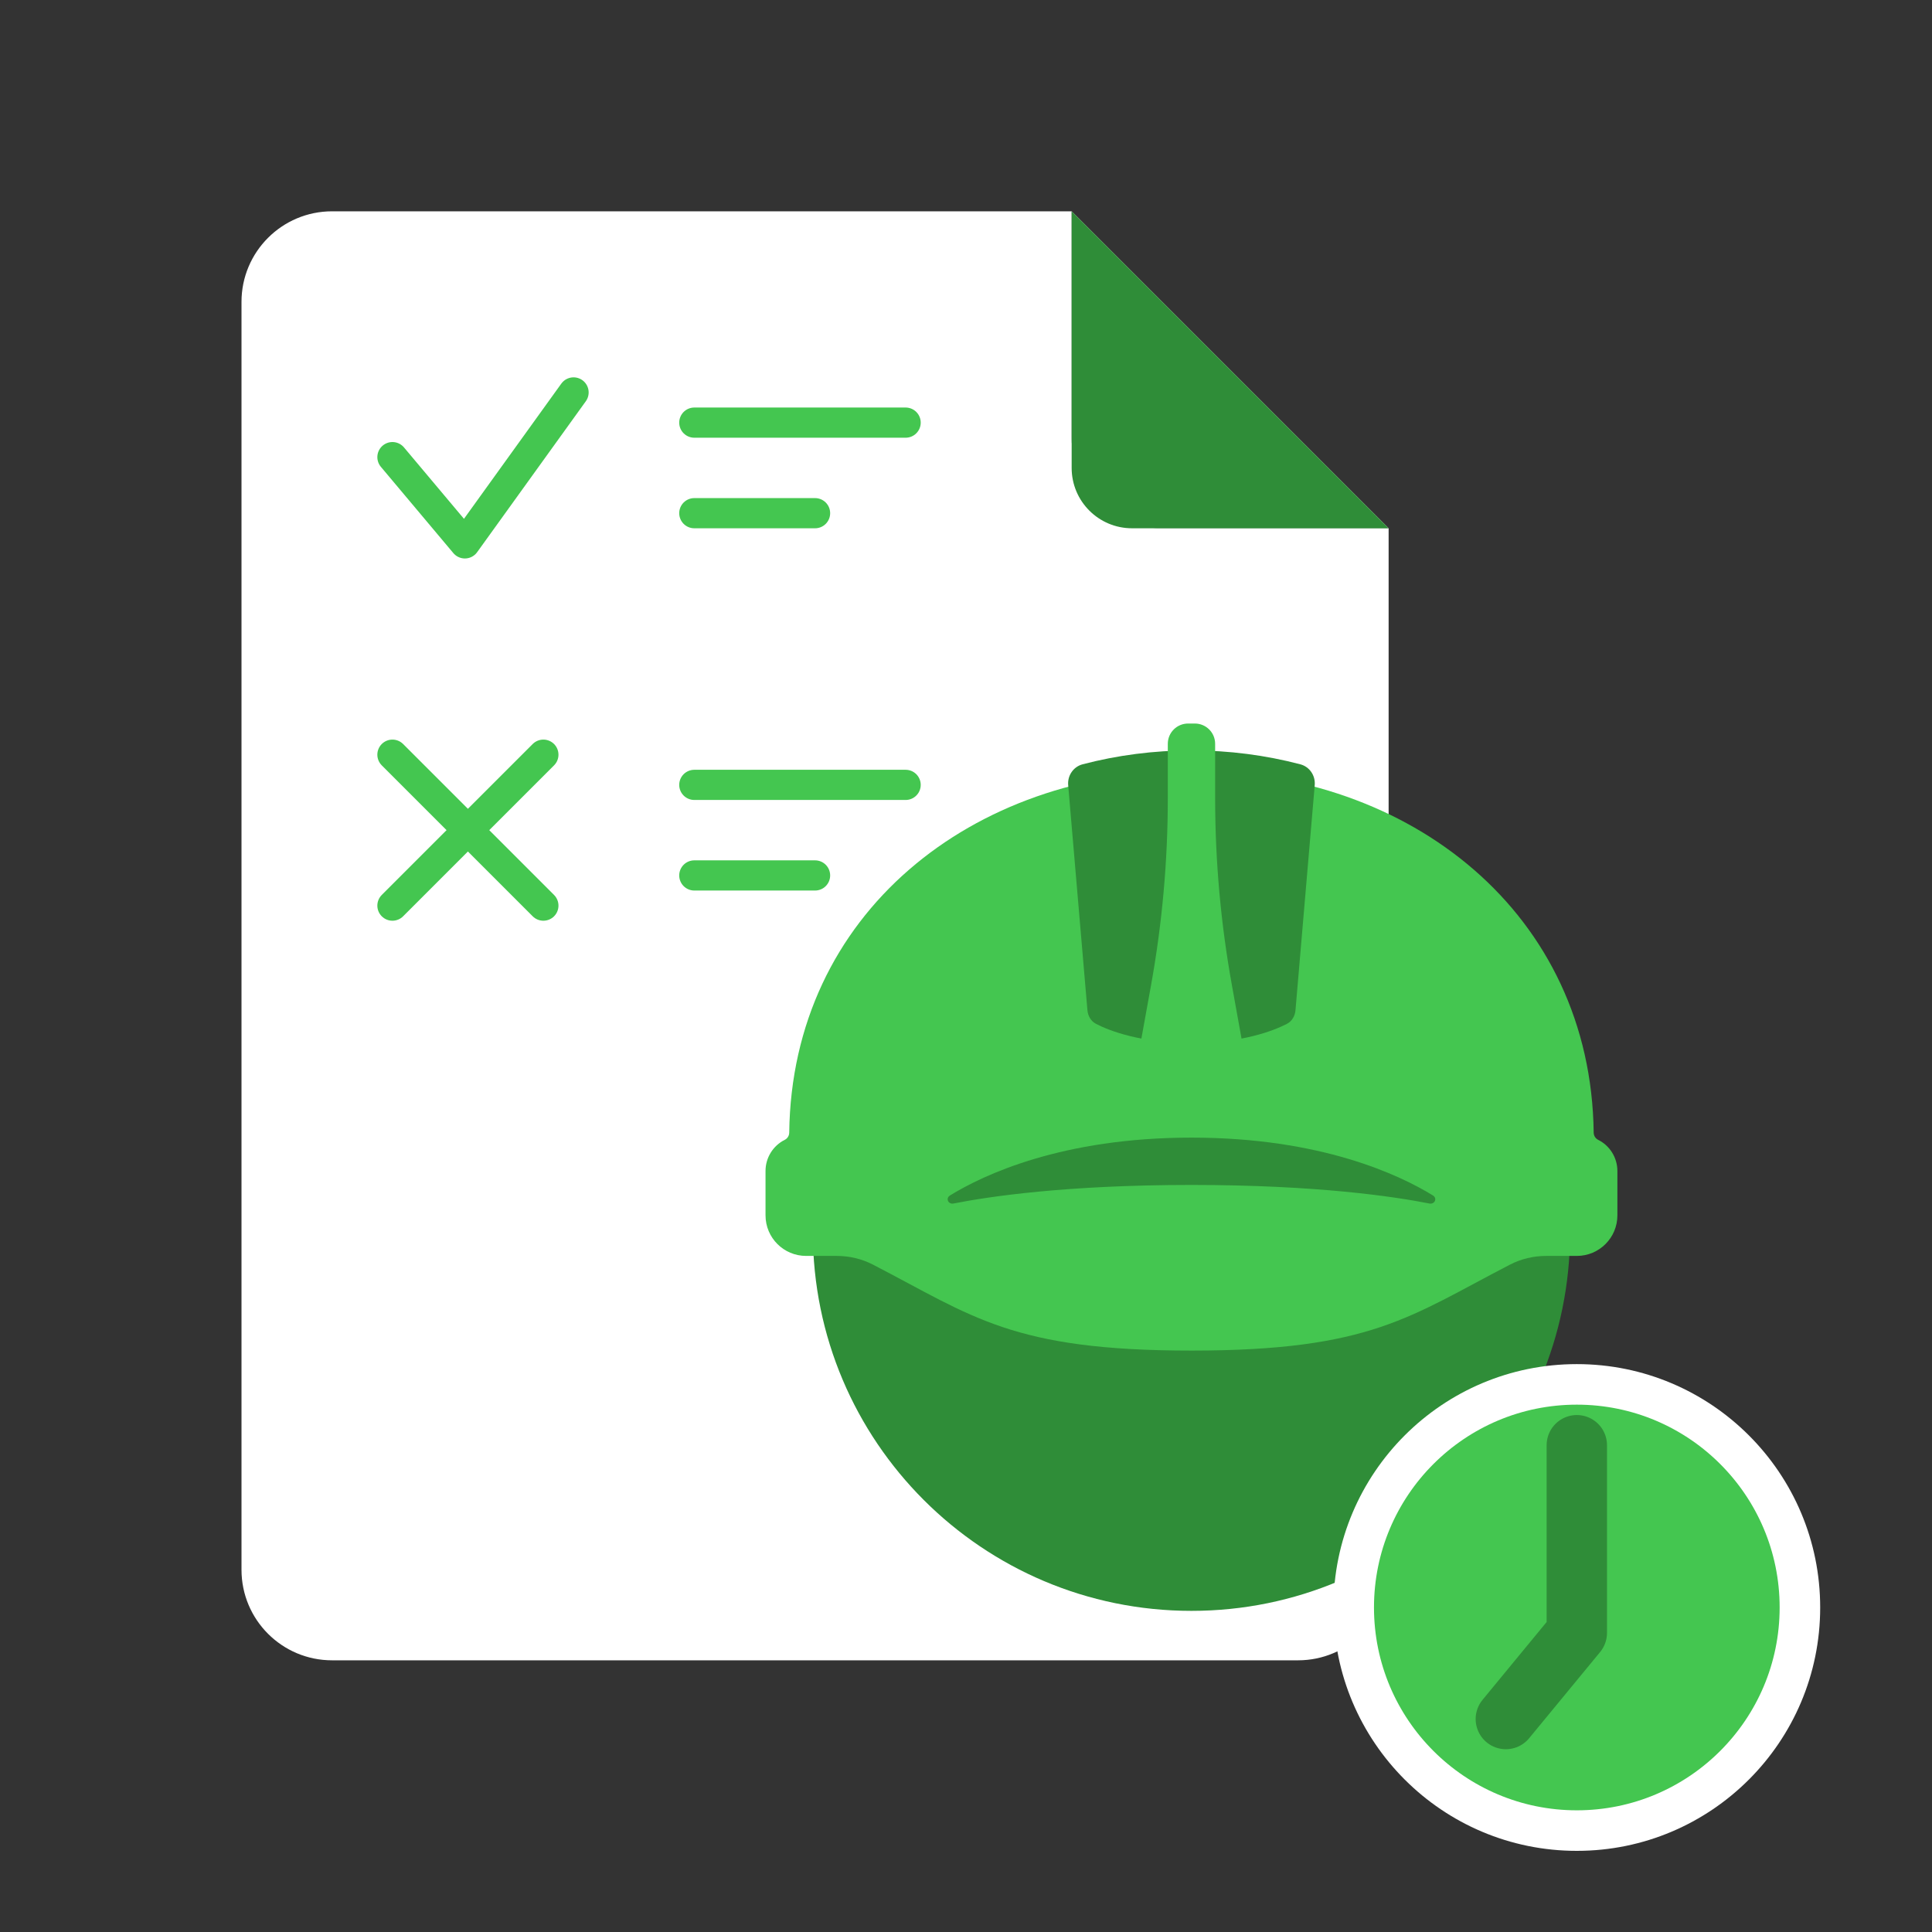 <svg width="64" height="64" viewBox="0 0 64 64" fill="none" xmlns="http://www.w3.org/2000/svg">
<rect x="0" y="0" width="64" height="64" fill="#333333" stroke="none"/>
<g clip-path="url(#clip0_884_3791)">
<path d="M8 10C8 8.343 9.343 7 11 7H35.5V14.5C35.5 16.157 36.843 17.5 38.5 17.5H46V52C46 53.657 44.657 55 43 55H11C9.343 55 8 53.657 8 52V10Z" fill="white"/>
<path d="M46 17.5H38.5C36.843 17.5 35.5 16.157 35.5 14.5V7L46 17.5Z" fill="white"/>
<path d="M46 17.5H37.5C36.395 17.5 35.5 16.605 35.5 15.5V7L46 17.5Z" fill="#2F8D38"/>
<path d="M23 14H30" stroke="#44C650" stroke-linecap="round" stroke-linejoin="round"/>
<path d="M23 17H27" stroke="#44C650" stroke-linecap="round" stroke-linejoin="round"/>
<path d="M23 26H30" stroke="#44C650" stroke-linecap="round" stroke-linejoin="round"/>
<path d="M23 29H27" stroke="#44C650" stroke-linecap="round" stroke-linejoin="round"/>
<path d="M13 25L18 30" stroke="#44C650" stroke-linecap="round" stroke-linejoin="round"/>
<path d="M18 25L13 30" stroke="#44C650" stroke-linecap="round" stroke-linejoin="round"/>
<path d="M13 15.143L15.4 18L19 13" stroke="#44C650" stroke-linecap="round" stroke-linejoin="round"/>
<g clip-path="url(#clip1_884_3791)">
<path d="M39.469 53.362C46.395 53.362 52.011 47.747 52.011 40.82H26.927C26.927 47.747 32.542 53.362 39.469 53.362Z" fill="#2F8D38"/>
<path d="M39.469 25.535C32.19 25.535 26.233 30.279 26.144 37.52C26.143 37.62 26.087 37.713 25.997 37.758C25.606 37.953 25.359 38.353 25.359 38.79V40.26C25.359 41.003 25.961 41.604 26.703 41.604H27.718C28.135 41.604 28.549 41.701 28.919 41.893C32.233 43.608 33.525 44.74 39.469 44.74C45.412 44.74 46.705 43.608 50.019 41.893C50.389 41.701 50.802 41.604 51.22 41.604H52.234C52.977 41.604 53.578 41.003 53.578 40.26V38.79C53.578 38.353 53.331 37.953 52.94 37.758C52.851 37.713 52.794 37.62 52.793 37.52C52.704 30.279 46.748 25.535 39.469 25.535Z" fill="#44C650"/>
<path d="M43.076 25.319C43.383 25.4 43.579 25.693 43.552 26.009L42.915 33.462C42.899 33.655 42.799 33.831 42.626 33.919C42.179 34.148 41.153 34.55 39.469 34.55C37.785 34.55 36.758 34.148 36.311 33.919C36.139 33.831 36.039 33.655 36.022 33.462L35.385 26.009C35.358 25.693 35.555 25.4 35.861 25.319C37.008 25.018 38.218 24.858 39.469 24.858C40.719 24.858 41.929 25.018 43.076 25.319Z" fill="#2F8D38"/>
<path d="M39.469 39.253C35.322 39.253 32.754 39.637 31.587 39.868C31.411 39.903 31.316 39.695 31.47 39.601C32.575 38.921 35.176 37.685 39.469 37.685C43.761 37.685 46.362 38.921 47.468 39.601C47.621 39.695 47.527 39.903 47.35 39.868C46.184 39.637 43.616 39.253 39.469 39.253Z" fill="#2F8D38"/>
<path d="M38.685 26.433V24.639C38.685 24.268 38.986 23.968 39.357 23.968H39.581C39.952 23.968 40.253 24.268 40.253 24.639V26.433C40.253 28.514 40.439 30.592 40.809 32.64L41.179 34.692H37.758L38.129 32.64C38.499 30.592 38.685 28.514 38.685 26.433Z" fill="#44C650"/>
<circle cx="52.234" cy="53.25" r="8.062" fill="white"/>
<circle cx="52.234" cy="53.25" r="6.719" fill="#44C650"/>
<path d="M52.234 47.875V54.09L49.883 56.945" stroke="#2F8D38" stroke-width="2" stroke-linecap="round" stroke-linejoin="round"/>
</g>
</g>
<defs>
<clipPath id="clip0_884_3791">
<rect width="64" height="64" fill="white"/>
</clipPath>
<clipPath id="clip1_884_3791">
<rect width="43" height="43" fill="white" transform="translate(22 21)"/>
</clipPath>
</defs>
</svg>
